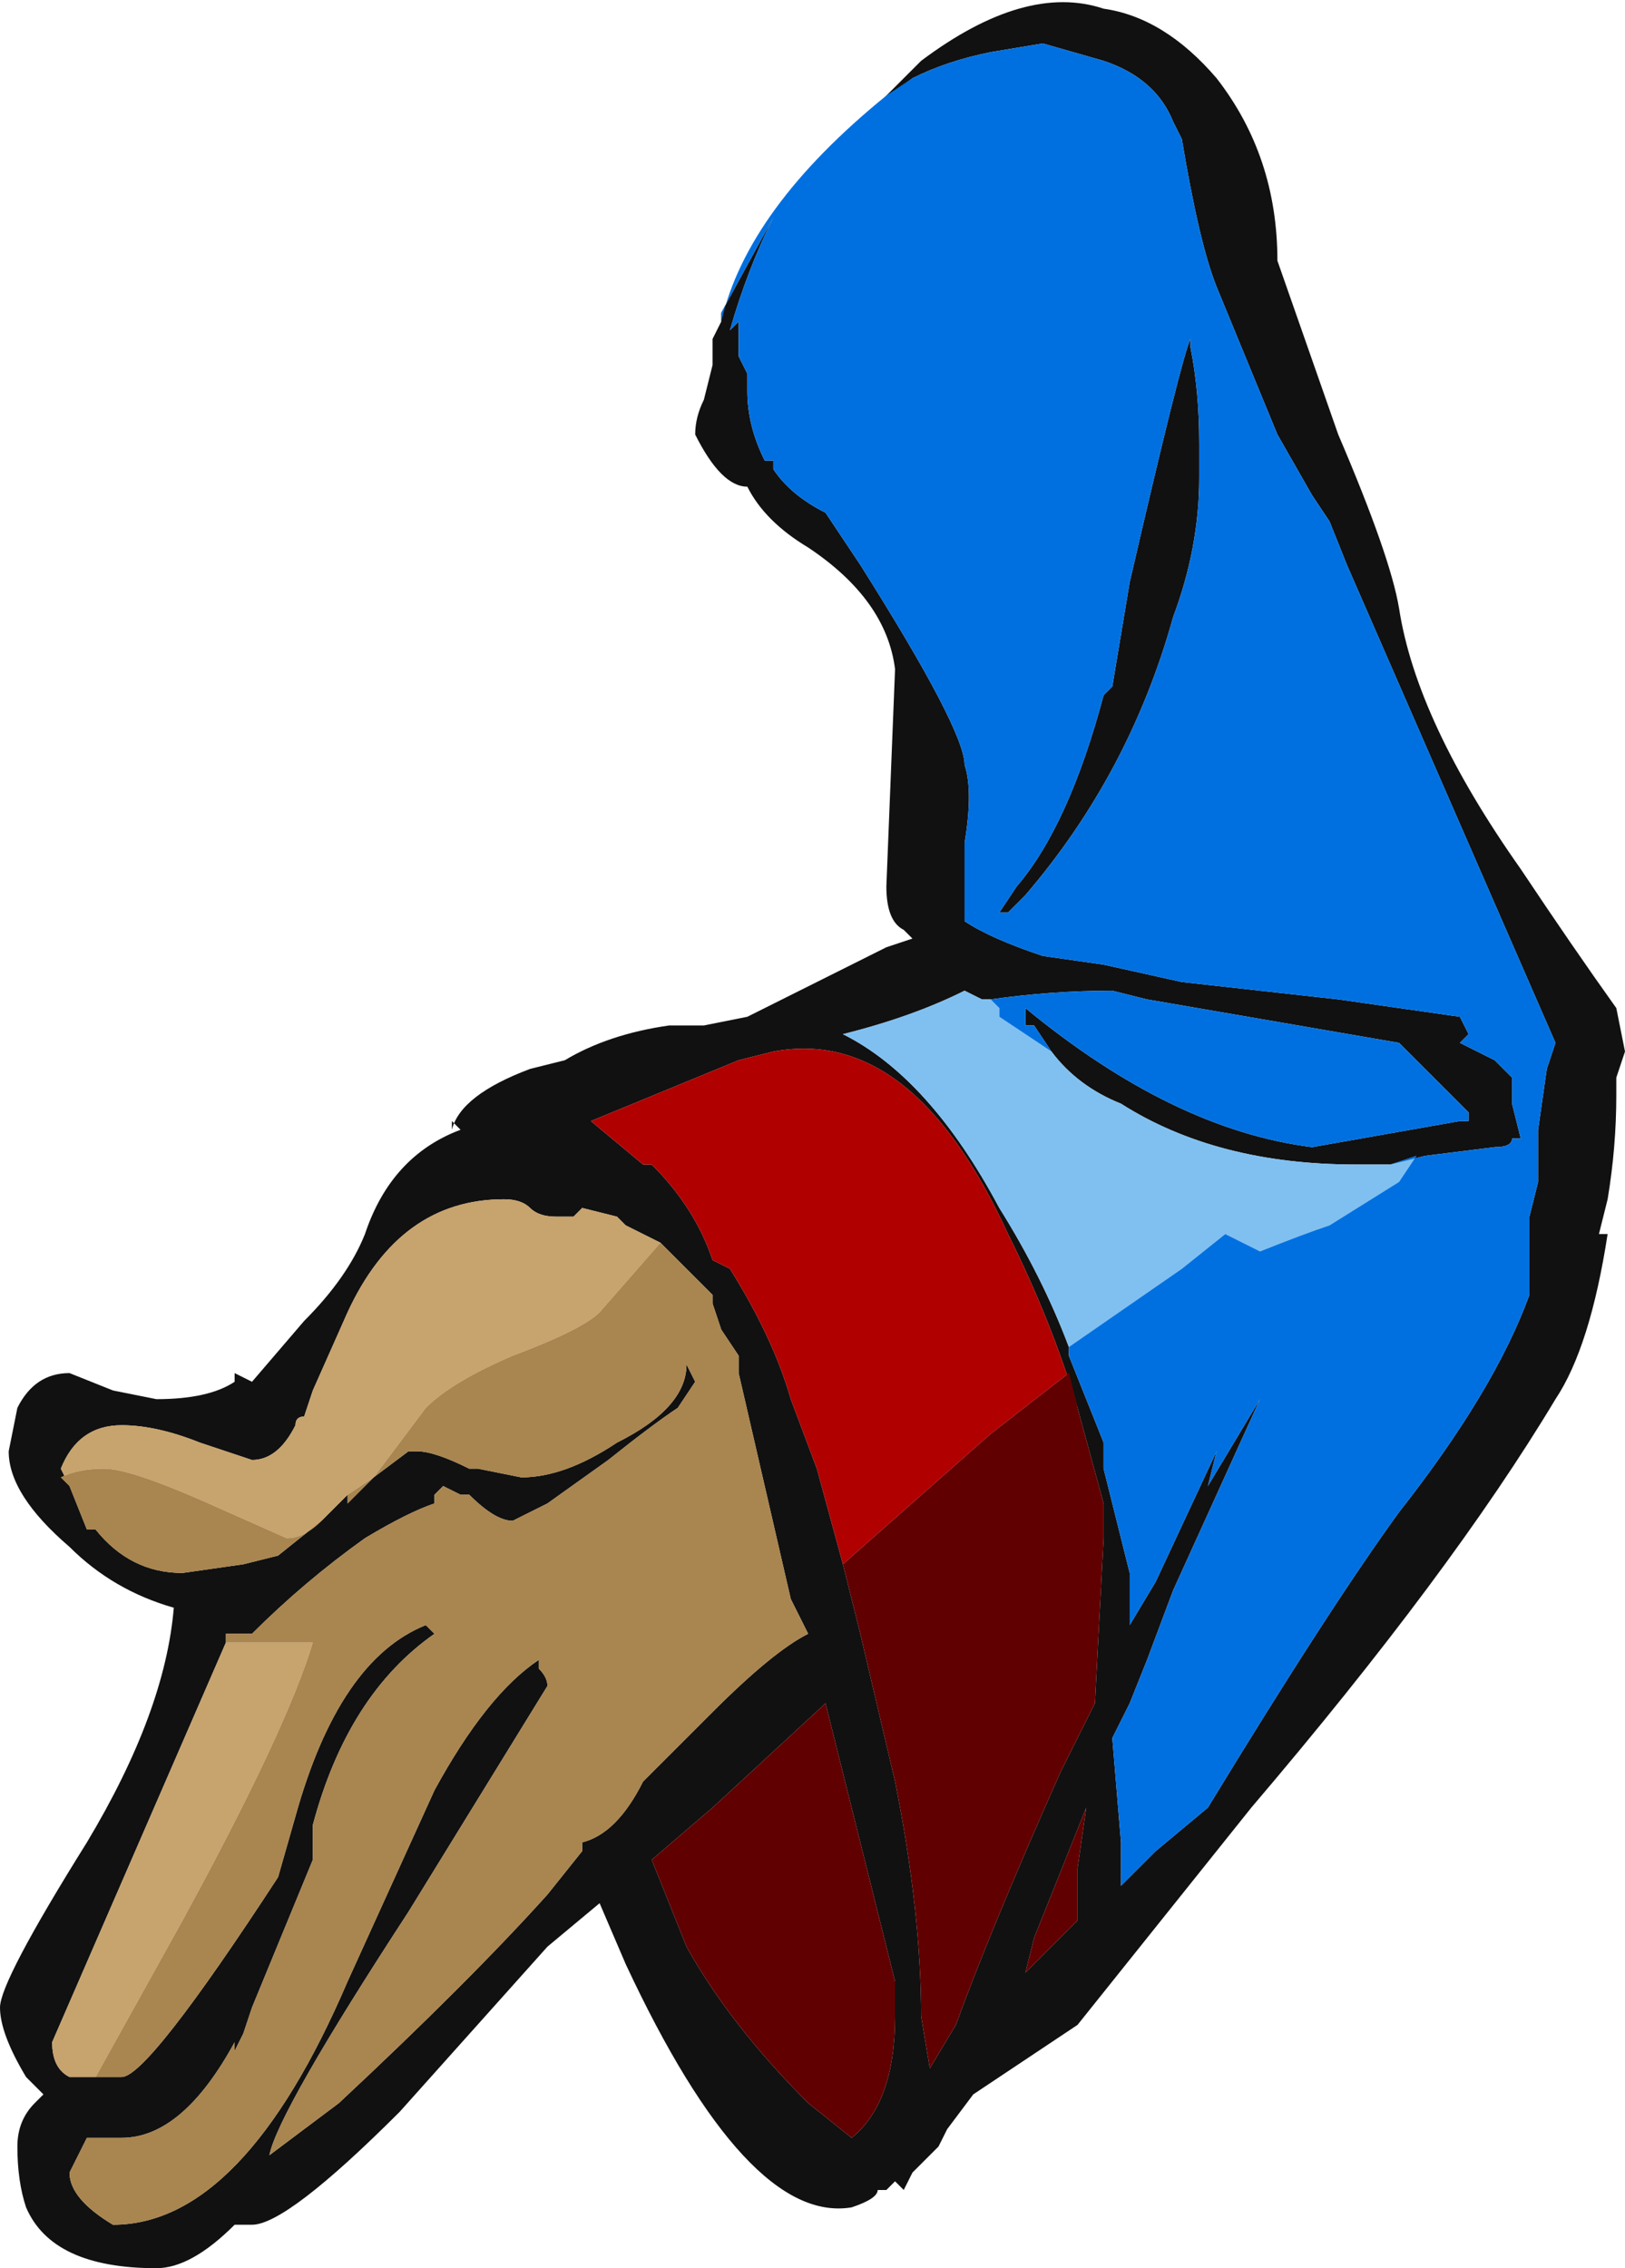 <?xml version="1.0" encoding="UTF-8" standalone="no"?>
<svg xmlns:ffdec="https://www.free-decompiler.com/flash" xmlns:xlink="http://www.w3.org/1999/xlink" ffdec:objectType="shape" height="13.05px" width="9.35px" xmlns="http://www.w3.org/2000/svg">
  <g transform="matrix(1.0, 0.0, 0.0, 1.0, 7.2, 8.35)">
    <path d="M-1.95 -7.9 L-2.15 -7.75 -1.9 -8.0 Q-1.3 -8.45 -0.85 -8.3 -0.5 -8.25 -0.2 -7.9 0.15 -7.45 0.15 -6.85 L0.5 -5.85 Q0.8 -5.15 0.85 -4.85 0.95 -4.2 1.55 -3.35 1.85 -2.9 2.1 -2.55 L2.15 -2.3 2.1 -2.15 2.1 -2.05 Q2.1 -1.75 2.05 -1.45 L2.0 -1.25 2.05 -1.25 Q1.95 -0.6 1.75 -0.3 1.15 0.7 0.0 2.05 L-1.0 3.3 -1.6 3.7 -1.75 3.9 -1.8 4.0 -1.95 4.15 -2.0 4.25 -2.05 4.2 -2.1 4.25 -2.15 4.25 Q-2.15 4.3 -2.3 4.35 -2.9 4.45 -3.6 2.95 L-3.75 2.6 -4.05 2.85 -4.9 3.8 Q-5.55 4.45 -5.75 4.45 L-5.85 4.45 Q-6.1 4.7 -6.3 4.7 -6.9 4.7 -7.05 4.35 -7.1 4.2 -7.1 4.0 -7.1 3.85 -7.0 3.75 L-6.95 3.7 -7.05 3.6 Q-7.2 3.35 -7.2 3.2 -7.2 3.05 -6.7 2.25 -6.25 1.5 -6.2 0.9 -6.55 0.8 -6.8 0.55 -7.15 0.25 -7.15 0.0 L-7.1 -0.25 Q-7.0 -0.45 -6.8 -0.45 L-6.55 -0.35 -6.3 -0.3 Q-6.0 -0.3 -5.85 -0.4 L-5.85 -0.45 -5.75 -0.4 -5.45 -0.75 Q-5.2 -1.0 -5.1 -1.25 -4.95 -1.7 -4.55 -1.85 L-4.6 -1.9 -4.6 -1.85 Q-4.55 -2.05 -4.15 -2.2 L-3.95 -2.25 Q-3.7 -2.4 -3.35 -2.45 L-3.15 -2.45 -2.9 -2.5 -2.1 -2.9 -1.95 -2.95 -2.0 -3.0 Q-2.1 -3.05 -2.1 -3.25 L-2.05 -4.5 Q-2.1 -4.9 -2.55 -5.2 -2.8 -5.35 -2.9 -5.55 -3.05 -5.55 -3.2 -5.85 -3.2 -5.95 -3.15 -6.05 L-3.1 -6.25 -3.1 -6.3 -3.1 -6.4 -3.05 -6.5 -3.05 -6.55 -2.75 -7.1 Q-2.9 -6.8 -3.0 -6.45 L-2.95 -6.5 -2.95 -6.3 -2.9 -6.2 -2.9 -6.1 Q-2.9 -5.9 -2.8 -5.7 L-2.75 -5.7 -2.75 -5.65 Q-2.65 -5.5 -2.45 -5.4 L-2.25 -5.1 Q-1.65 -4.15 -1.65 -3.95 -1.6 -3.8 -1.65 -3.5 L-1.65 -3.05 Q-1.5 -2.95 -1.2 -2.85 L-0.85 -2.8 -0.4 -2.7 0.5 -2.6 1.2 -2.5 1.25 -2.4 1.2 -2.35 1.4 -2.25 1.5 -2.15 1.5 -2.0 1.55 -1.8 1.5 -1.8 Q1.5 -1.75 1.4 -1.75 L1.0 -1.7 0.8 -1.65 0.6 -1.65 Q-0.2 -1.65 -0.75 -2.0 -1.0 -2.1 -1.15 -2.3 L-1.25 -2.45 -1.3 -2.45 -1.3 -2.55 Q-0.45 -1.85 0.35 -1.75 L1.2 -1.9 1.25 -1.9 1.25 -1.95 0.85 -2.35 -0.6 -2.6 -0.8 -2.65 Q-1.15 -2.65 -1.5 -2.6 L-1.55 -2.6 -1.65 -2.65 Q-1.95 -2.5 -2.35 -2.4 -1.85 -2.15 -1.45 -1.4 -1.2 -1.0 -1.05 -0.6 L-1.05 -0.55 -0.85 -0.05 -0.85 0.1 -0.7 0.7 Q-0.7 0.85 -0.7 1.0 L-0.55 0.75 -0.2 0.0 -0.25 0.2 0.05 -0.3 -0.45 0.8 -0.6 1.2 -0.7 1.45 -0.8 1.65 -0.75 2.25 -0.75 2.5 -0.55 2.3 -0.25 2.05 Q0.45 0.9 0.85 0.35 1.4 -0.35 1.6 -0.9 L1.6 -1.35 1.65 -1.55 1.65 -1.85 1.7 -2.2 1.75 -2.35 0.55 -5.1 0.45 -5.35 0.35 -5.5 0.15 -5.85 -0.2 -6.7 Q-0.3 -6.95 -0.4 -7.55 L-0.45 -7.65 Q-0.55 -7.9 -0.85 -8.0 L-1.2 -8.1 -1.5 -8.05 Q-1.75 -8.0 -1.95 -7.9 M-3.4 -1.2 L-3.6 -1.3 -3.65 -1.35 -3.85 -1.4 -3.9 -1.35 -4.0 -1.35 Q-4.1 -1.35 -4.15 -1.4 -4.2 -1.45 -4.3 -1.45 -4.9 -1.45 -5.2 -0.8 L-5.4 -0.35 -5.45 -0.2 Q-5.5 -0.2 -5.5 -0.15 -5.6 0.05 -5.75 0.05 L-6.05 -0.05 Q-6.3 -0.15 -6.5 -0.15 -6.75 -0.15 -6.85 0.1 L-6.8 0.2 -6.7 0.45 -6.65 0.45 Q-6.45 0.7 -6.15 0.7 L-5.8 0.65 -5.6 0.6 -5.35 0.4 -5.2 0.25 -5.2 0.3 -5.05 0.15 -4.85 0.0 -4.8 0.0 Q-4.7 0.0 -4.5 0.1 L-4.45 0.1 -4.2 0.15 Q-3.95 0.15 -3.65 -0.05 -3.25 -0.25 -3.25 -0.5 L-3.2 -0.4 -3.3 -0.25 Q-3.45 -0.15 -3.7 0.05 L-4.05 0.3 -4.25 0.4 Q-4.35 0.4 -4.5 0.25 L-4.55 0.25 -4.65 0.2 -4.7 0.25 -4.7 0.3 Q-4.85 0.35 -5.1 0.5 -5.45 0.75 -5.75 1.05 L-5.9 1.05 -5.9 1.1 -6.9 3.4 Q-6.9 3.55 -6.8 3.6 L-6.65 3.6 -6.5 3.6 Q-6.35 3.6 -5.6 2.45 L-5.5 2.1 Q-5.25 1.2 -4.75 1.0 L-4.7 1.05 Q-5.2 1.4 -5.4 2.15 L-5.4 2.35 -5.75 3.2 -5.8 3.35 -5.85 3.45 -5.85 3.4 Q-6.15 3.95 -6.5 3.95 L-6.7 3.95 -6.8 4.15 Q-6.8 4.3 -6.55 4.45 -5.8 4.45 -5.2 3.05 L-4.7 1.95 Q-4.4 1.4 -4.1 1.2 L-4.1 1.25 Q-4.05 1.3 -4.05 1.35 L-4.85 2.65 Q-5.6 3.8 -5.65 4.05 L-5.25 3.75 Q-4.5 3.05 -4.05 2.55 L-3.85 2.3 -3.85 2.25 Q-3.65 2.2 -3.5 1.9 L-3.1 1.5 Q-2.75 1.15 -2.55 1.05 L-2.65 0.85 -2.95 -0.45 -2.95 -0.55 -3.05 -0.7 -3.1 -0.85 -3.1 -0.9 -3.4 -1.2 M-0.3 -5.8 L-0.3 -5.6 Q-0.3 -5.2 -0.45 -4.8 -0.7 -3.9 -1.3 -3.2 L-1.4 -3.1 -1.45 -3.1 -1.35 -3.25 Q-1.05 -3.6 -0.85 -4.35 L-0.8 -4.4 -0.7 -5.0 Q-0.4 -6.3 -0.35 -6.4 L-0.35 -6.35 Q-0.3 -6.1 -0.3 -5.8 M-1.0 -0.25 Q-1.15 -0.75 -1.4 -1.25 -1.95 -2.45 -2.75 -2.3 L-2.95 -2.25 -3.8 -1.9 -3.5 -1.65 -3.45 -1.65 Q-3.2 -1.4 -3.1 -1.1 L-3.0 -1.05 Q-2.75 -0.65 -2.65 -0.3 L-2.5 0.1 -2.35 0.65 -2.25 1.05 -2.05 1.9 Q-1.9 2.65 -1.9 3.25 L-1.85 3.55 -1.7 3.3 Q-1.5 2.75 -1.1 1.85 L-0.9 1.45 -0.85 0.5 -0.85 0.3 -1.0 -0.25 M-2.05 3.05 Q-2.2 2.45 -2.45 1.45 L-3.1 2.05 -3.45 2.35 -3.25 2.85 Q-3.0 3.3 -2.55 3.75 L-2.3 3.95 Q-2.05 3.75 -2.05 3.25 L-2.05 3.05 M-0.95 2.05 L-1.25 2.8 -1.3 3.0 -1.0 2.7 -1.0 2.4 -0.95 2.05" fill="#111111" fill-rule="evenodd" stroke="none"/>
    <path d="M-6.8 0.2 L-6.85 0.1 Q-6.75 -0.15 -6.5 -0.15 -6.3 -0.15 -6.05 -0.05 L-5.75 0.05 Q-5.6 0.05 -5.5 -0.15 -5.5 -0.2 -5.45 -0.2 L-5.4 -0.35 -5.2 -0.8 Q-4.9 -1.45 -4.3 -1.45 -4.2 -1.45 -4.15 -1.4 -4.1 -1.35 -4.0 -1.35 L-3.9 -1.35 -3.85 -1.4 -3.65 -1.35 -3.6 -1.3 -3.4 -1.2 -3.75 -0.8 Q-3.85 -0.7 -4.25 -0.55 -4.6 -0.4 -4.75 -0.25 L-5.05 0.15 -5.2 0.25 -5.35 0.4 Q-5.45 0.5 -5.55 0.5 L-6.0 0.3 Q-6.45 0.1 -6.6 0.1 -6.75 0.1 -6.85 0.15 L-6.8 0.2 M-6.65 3.6 L-6.8 3.6 Q-6.9 3.55 -6.9 3.4 L-5.9 1.1 -5.4 1.1 Q-5.55 1.6 -6.15 2.7 L-6.65 3.6" fill="#c7a36d" fill-rule="evenodd" stroke="none"/>
    <path d="M-6.8 0.2 L-6.85 0.15 Q-6.75 0.1 -6.6 0.1 -6.45 0.1 -6.0 0.3 L-5.55 0.5 Q-5.45 0.5 -5.35 0.4 L-5.6 0.6 -5.8 0.65 -6.15 0.7 Q-6.45 0.7 -6.65 0.45 L-6.7 0.45 -6.8 0.2 M-5.2 0.25 L-5.05 0.15 -4.75 -0.25 Q-4.6 -0.4 -4.25 -0.55 -3.85 -0.7 -3.75 -0.8 L-3.4 -1.2 -3.1 -0.9 -3.1 -0.85 -3.05 -0.7 -2.95 -0.55 -2.95 -0.45 -2.65 0.85 -2.55 1.05 Q-2.75 1.15 -3.1 1.5 L-3.5 1.9 Q-3.65 2.2 -3.85 2.25 L-3.85 2.3 -4.05 2.55 Q-4.5 3.05 -5.25 3.75 L-5.65 4.05 Q-5.6 3.8 -4.85 2.65 L-4.05 1.35 Q-4.05 1.3 -4.1 1.25 L-4.1 1.2 Q-4.4 1.4 -4.7 1.95 L-5.2 3.05 Q-5.8 4.45 -6.55 4.45 -6.8 4.3 -6.8 4.15 L-6.7 3.95 -6.5 3.95 Q-6.15 3.95 -5.85 3.4 L-5.85 3.45 -5.8 3.35 -5.75 3.2 -5.4 2.35 -5.4 2.15 Q-5.2 1.4 -4.7 1.05 L-4.75 1.0 Q-5.25 1.2 -5.5 2.1 L-5.6 2.45 Q-6.35 3.6 -6.5 3.6 L-6.65 3.6 -6.15 2.7 Q-5.55 1.6 -5.4 1.1 L-5.9 1.1 -5.9 1.05 -5.75 1.05 Q-5.45 0.75 -5.1 0.5 -4.85 0.35 -4.7 0.3 L-4.7 0.25 -4.65 0.2 -4.55 0.25 -4.5 0.25 Q-4.35 0.4 -4.25 0.4 L-4.05 0.3 -3.7 0.05 Q-3.45 -0.15 -3.3 -0.25 L-3.2 -0.4 -3.25 -0.5 Q-3.25 -0.25 -3.65 -0.05 -3.95 0.15 -4.2 0.15 L-4.45 0.1 -4.5 0.1 Q-4.7 0.0 -4.8 0.0 L-4.85 0.0 -5.05 0.15 -5.2 0.3 -5.2 0.25" fill="#a9854f" fill-rule="evenodd" stroke="none"/>
    <path d="M-2.35 0.65 L-2.5 0.1 -2.65 -0.3 Q-2.75 -0.65 -3.0 -1.05 L-3.1 -1.1 Q-3.2 -1.4 -3.45 -1.65 L-3.5 -1.65 -3.8 -1.9 -2.95 -2.25 -2.75 -2.3 Q-1.95 -2.45 -1.4 -1.25 -1.15 -0.75 -1.0 -0.25 L-1.05 -0.45 -1.5 -0.1 -2.35 0.65" fill="#b00000" fill-rule="evenodd" stroke="none"/>
    <path d="M-2.35 0.65 L-1.5 -0.1 -1.05 -0.45 -1.0 -0.25 -0.85 0.3 -0.85 0.5 -0.9 1.45 -1.1 1.85 Q-1.5 2.75 -1.7 3.3 L-1.85 3.55 -1.9 3.25 Q-1.9 2.65 -2.05 1.9 L-2.25 1.05 -2.35 0.65 M-0.95 2.05 L-1.0 2.4 -1.0 2.7 -1.3 3.0 -1.25 2.8 -0.95 2.05 M-2.05 3.05 L-2.05 3.25 Q-2.05 3.75 -2.3 3.95 L-2.55 3.75 Q-3.0 3.3 -3.25 2.85 L-3.45 2.35 -3.1 2.05 -2.45 1.45 Q-2.2 2.45 -2.05 3.05" fill="#600000" fill-rule="evenodd" stroke="none"/>
    <path d="M-0.85 0.1 L-0.85 -0.05 -0.85 0.1 M-1.05 -0.6 Q-1.2 -1.0 -1.45 -1.4 -1.85 -2.15 -2.35 -2.4 -1.95 -2.5 -1.65 -2.65 L-1.55 -2.6 -1.5 -2.6 -1.45 -2.55 -1.45 -2.5 -1.15 -2.3 Q-1.0 -2.1 -0.75 -2.0 -0.2 -1.65 0.6 -1.65 L0.8 -1.65 0.95 -1.7 0.85 -1.55 0.45 -1.3 Q0.3 -1.25 0.05 -1.15 L-0.15 -1.25 -0.4 -1.05 -1.05 -0.6 M-3.1 -6.3 L-3.1 -6.25 -3.1 -6.3" fill="#80c0f0" fill-rule="evenodd" stroke="none"/>
    <path d="M-1.95 -7.9 Q-1.75 -8.0 -1.5 -8.05 L-1.2 -8.1 -0.85 -8.0 Q-0.55 -7.9 -0.45 -7.65 L-0.4 -7.55 Q-0.3 -6.95 -0.2 -6.7 L0.15 -5.85 0.35 -5.5 0.45 -5.35 0.55 -5.1 1.75 -2.35 1.7 -2.2 1.65 -1.85 1.65 -1.55 1.6 -1.35 1.6 -0.9 Q1.4 -0.35 0.85 0.35 0.45 0.9 -0.25 2.05 L-0.55 2.3 -0.75 2.5 -0.75 2.25 -0.8 1.65 -0.7 1.45 -0.6 1.2 -0.45 0.8 0.05 -0.3 -0.25 0.2 -0.2 0.0 -0.55 0.75 -0.7 1.0 Q-0.7 0.85 -0.7 0.7 L-0.85 0.1 -0.85 -0.05 -1.05 -0.55 -1.05 -0.6 -0.4 -1.05 -0.15 -1.25 0.05 -1.15 Q0.3 -1.25 0.45 -1.3 L0.85 -1.55 0.95 -1.7 0.8 -1.65 1.0 -1.7 1.4 -1.75 Q1.5 -1.75 1.5 -1.8 L1.55 -1.8 1.5 -2.0 1.5 -2.15 1.4 -2.25 1.2 -2.35 1.25 -2.4 1.2 -2.5 0.5 -2.6 -0.4 -2.7 -0.85 -2.8 -1.2 -2.85 Q-1.5 -2.95 -1.65 -3.05 L-1.65 -3.5 Q-1.6 -3.8 -1.65 -3.95 -1.65 -4.15 -2.25 -5.1 L-2.45 -5.4 Q-2.65 -5.5 -2.75 -5.65 L-2.75 -5.7 -2.8 -5.7 Q-2.9 -5.9 -2.9 -6.1 L-2.9 -6.2 -2.95 -6.3 -2.95 -6.5 -3.0 -6.45 Q-2.9 -6.8 -2.75 -7.1 L-3.05 -6.55 -3.05 -6.5 Q-2.9 -7.15 -2.1 -7.8 L-1.95 -7.9 M-1.5 -2.6 Q-1.15 -2.65 -0.8 -2.65 L-0.6 -2.6 0.85 -2.35 1.25 -1.95 1.25 -1.9 1.2 -1.9 0.35 -1.75 Q-0.45 -1.85 -1.3 -2.55 L-1.3 -2.45 -1.25 -2.45 -1.15 -2.3 -1.45 -2.5 -1.45 -2.55 -1.5 -2.6 M-0.3 -5.8 Q-0.3 -6.1 -0.35 -6.35 L-0.35 -6.4 Q-0.4 -6.3 -0.7 -5.0 L-0.8 -4.4 -0.85 -4.35 Q-1.05 -3.6 -1.35 -3.25 L-1.45 -3.1 -1.4 -3.1 -1.3 -3.2 Q-0.7 -3.9 -0.45 -4.8 -0.3 -5.2 -0.3 -5.6 L-0.3 -5.8" fill="#0070e0" fill-rule="evenodd" stroke="none"/>
  </g>
</svg>
